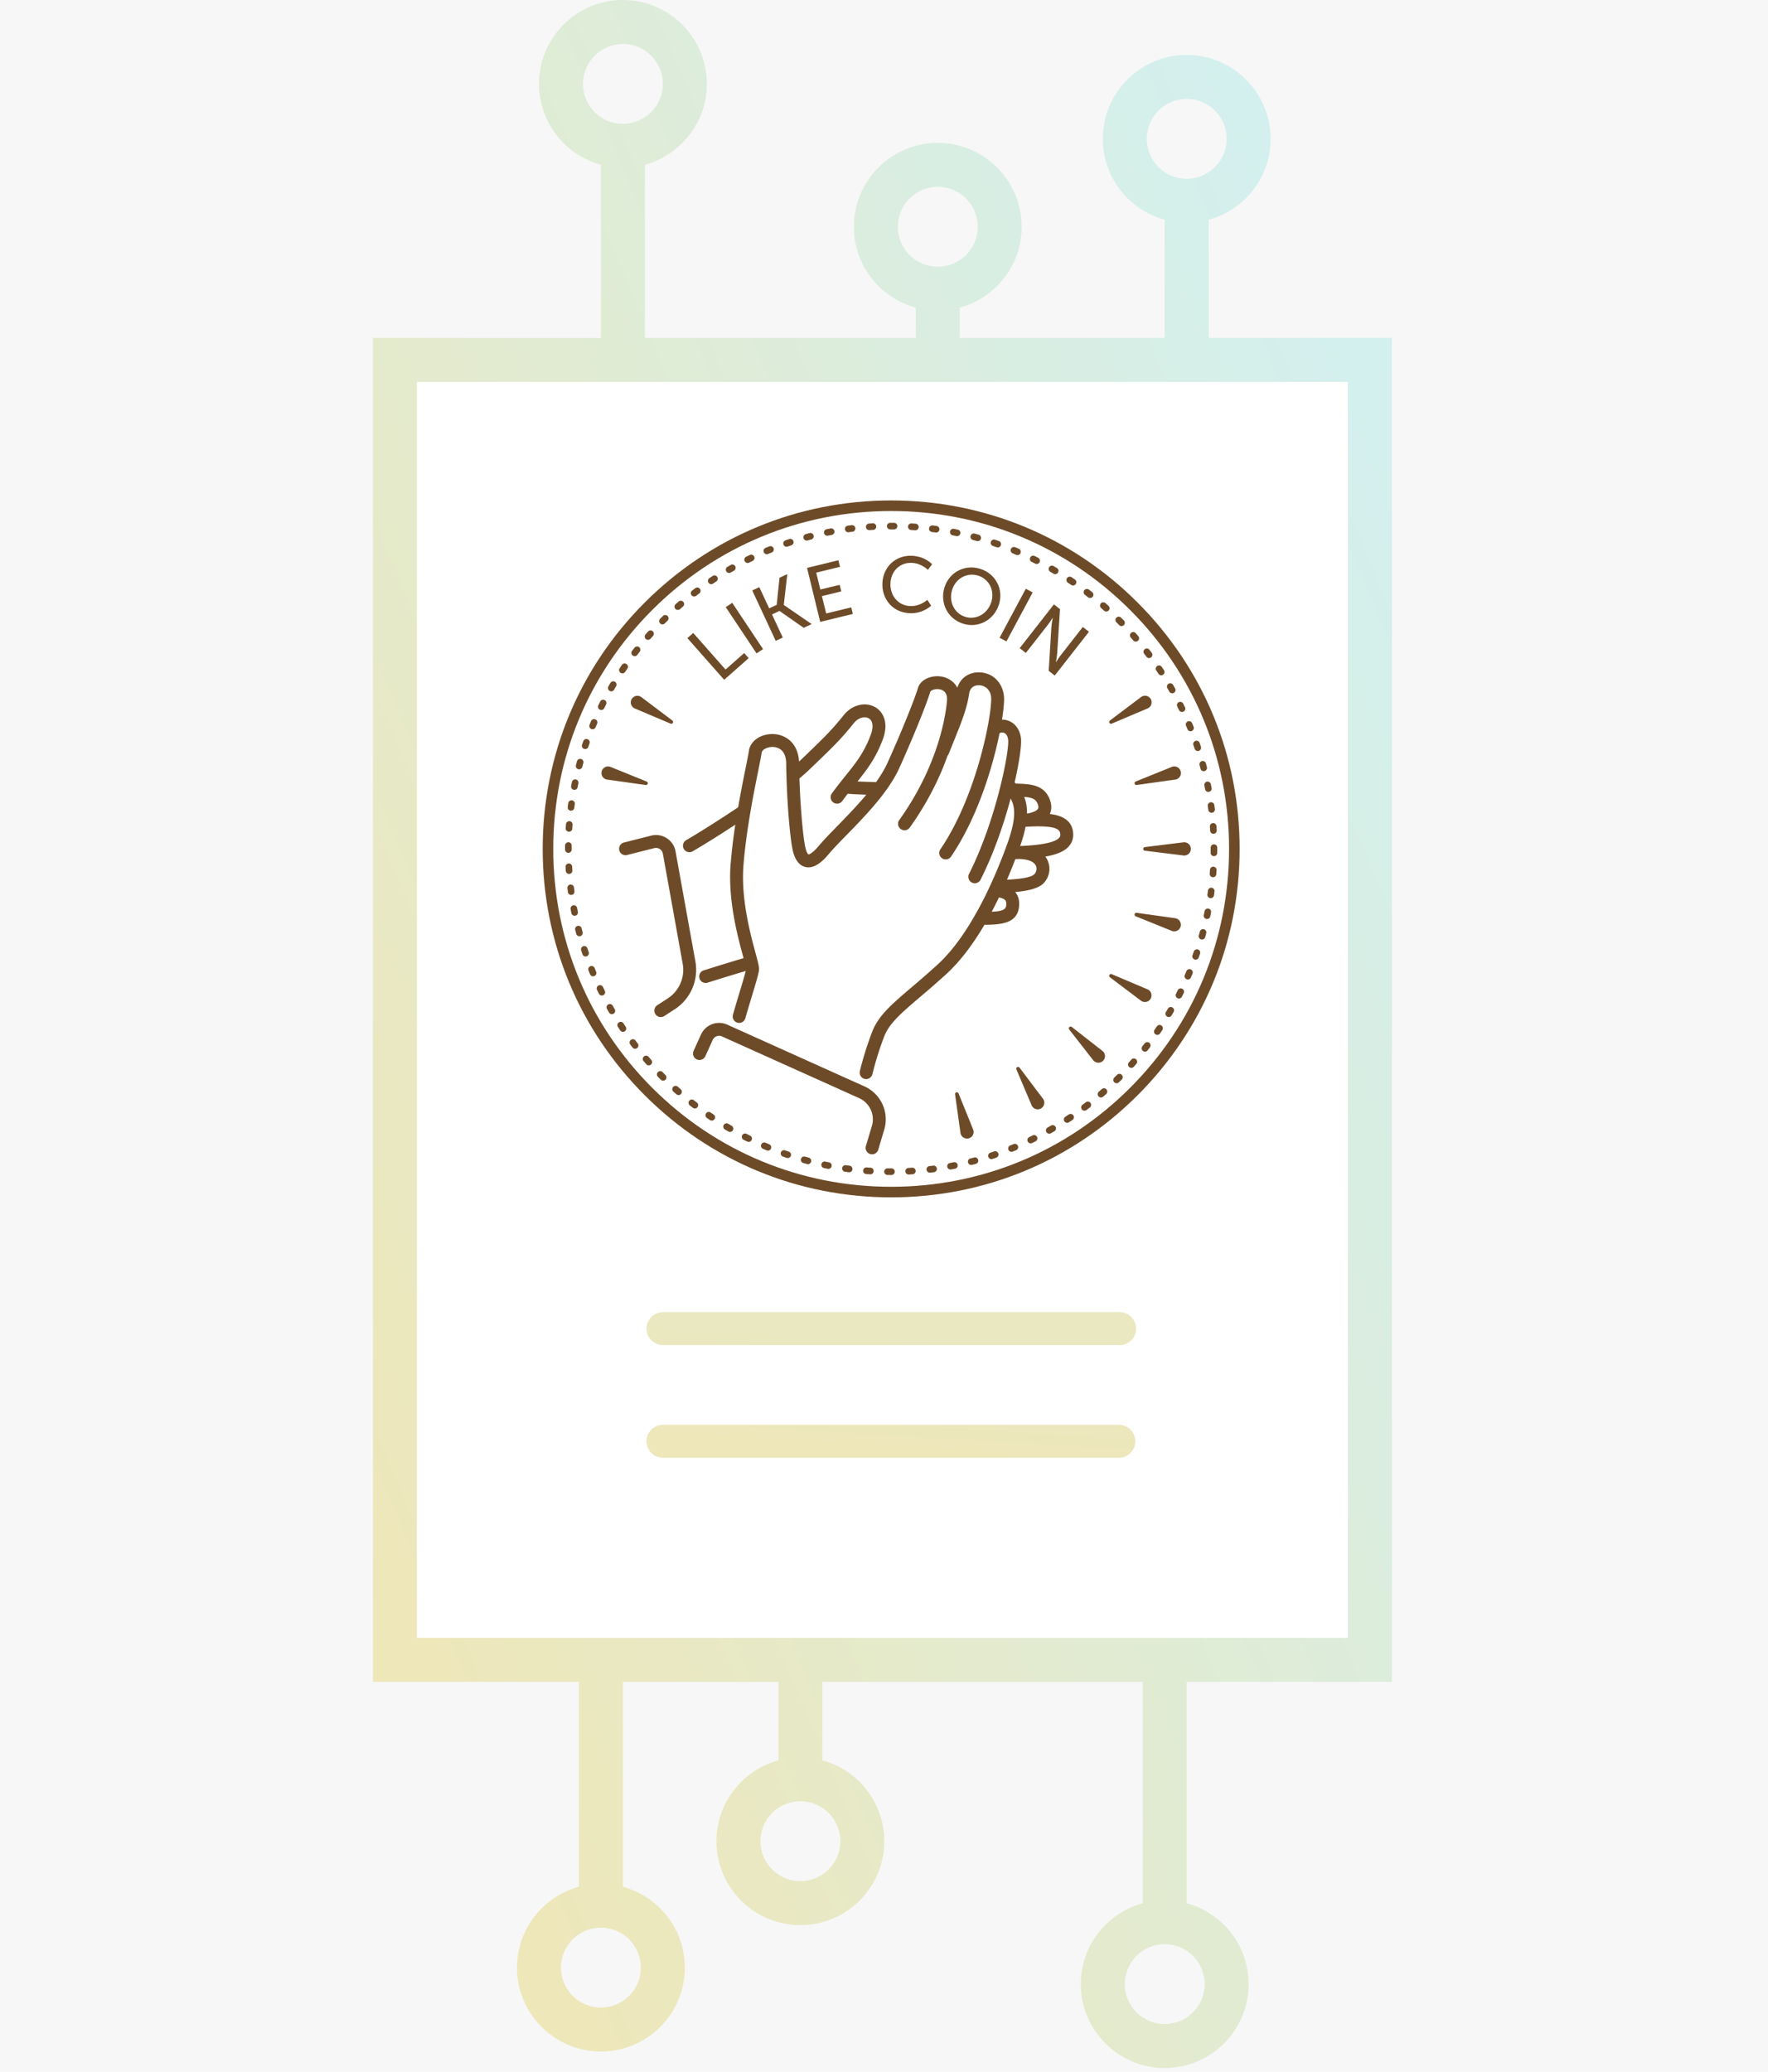 <svg xmlns="http://www.w3.org/2000/svg" width="256" height="300" viewBox="0 0 256 300">
    <defs>
        <linearGradient id="a" x1="146.023%" x2="-15.945%" y1="-643.82%" y2="170.126%">
            <stop offset="0%" stop-color="#D2F0F0"/>
            <stop offset="100%" stop-color="#F0E6B4"/>
        </linearGradient>
        <linearGradient id="b" x1="94.635%" x2="0%" y1="10.095%" y2="91.819%">
            <stop offset="0%" stop-color="#D2F0F0"/>
            <stop offset="100%" stop-color="#F0E6B4"/>
        </linearGradient>
    </defs>
    <g fill="none" fill-rule="evenodd">
        <path fill="#F7F7F7" d="M-92-46h440v450H-92z"/>
        <path fill="#FFF" d="M57.183 240.352h141.173V52.12H57.183z"/>
        <g fill="#6E4B28">
            <path d="M147.528 124.385c1.275.016 2.174.36 2.458.967.21.449.049.964-.22 1.241-.453.469-2.041.695-3.956.79a77.79 77.79 0 0 0 1.208-2.979l.51-.02m2.658-8.121c.183.383.22.67.11.851-.15.248-.65.54-1.588.696.016-1.015-.154-1.79-.409-2.417 1.072.085 1.605.277 1.887.87m3.327 4.418c.046.347-.04.505-.14.623-.384.457-1.668 1.036-5.6 1.202l-.058.002c.371-1.056.623-1.98.78-2.79.072-.008.143-.014.215-.023.03.001.058.006.088.004 3.282-.15 4.604.126 4.715.982m-7.828 10.484c-.078.59-.702.795-2.089.858.366-.689.715-1.383 1.048-2.077.409.09.74.22.91.41.058.062.209.23.131.809m-24.461-11.532c-1.054 1.08-1.963 2.012-2.631 2.808-1.077 1.284-1.539 1.286-1.536 1.289-.006-.003-.312-.197-.524-1.396-.305-1.716-.652-5.621-.78-9.613a28.503 28.503 0 0 0 1.417-1.26c3.784-3.625 4.608-4.455 6.48-6.768.683-.843 1.614-.976 2.143-.673.606.345.712 1.241.283 2.396-.952 2.56-2.135 4.034-3.632 5.899-.602.75-1.284 1.6-2.006 2.592a.934.934 0 0 0 1.51 1.099c.274-.378.54-.73.799-1.066.742.056 1.657.101 2.689.137-1.35 1.62-2.866 3.175-4.212 4.556m21.317 14.282c2.506-.012 4.694-.246 4.995-2.504.123-.916-.061-1.668-.54-2.239 2.18-.2 3.47-.617 4.112-1.28a2.99 2.99 0 0 0 .569-3.333 2.891 2.891 0 0 0-.316-.523c1.737-.302 2.822-.794 3.441-1.53.479-.568.668-1.264.564-2.067-.228-1.74-1.687-2.37-3.358-2.57.249-.532.376-1.335-.136-2.41-.887-1.862-2.841-1.927-4.566-1.986l-.225-.008a.966.966 0 0 0-.167-.161c.7-3.04 1.015-5.42.923-6.35-.126-1.261-.824-2.235-1.87-2.605a2.598 2.598 0 0 0-.88-.148c.194-1.232.294-2.241.302-2.929.025-1.804-1.128-3.72-3.38-3.904-1.611-.129-2.934.76-3.392 2.21-.494-.94-1.397-1.446-2.236-1.6-1.391-.249-3.07.306-3.478 1.684-.442 1.492-2.247 6.042-4.392 10.79-.419.927-.994 1.867-1.659 2.8-.986-.026-1.896-.057-2.689-.097 1.428-1.783 2.667-3.409 3.663-6.088.913-2.457.026-4.023-1.108-4.67-1.432-.816-3.332-.345-4.519 1.12-1.804 2.228-2.609 3.04-6.321 6.596l-.182.172c-.146-2.763-1.994-3.877-3.575-3.982-1.847-.126-3.464.928-3.68 2.398-.077.531-.264 1.456-.5 2.626a204.35 204.35 0 0 0-1.062 5.57c-2.922 1.96-5.776 3.744-7.536 4.769a.934.934 0 0 0 .94 1.614c1.528-.89 3.777-2.283 6.186-3.865a81.95 81.95 0 0 0-.678 5.71c-.412 5.172 1.026 10.486 1.798 13.34l.076.282c-1.958.565-5.626 1.72-5.8 1.774a.934.934 0 0 0 .56 1.781c.042-.013 3.562-1.121 5.552-1.7-.141.606-.45 1.628-.823 2.863a227.077 227.077 0 0 0-1.026 3.466.933.933 0 1 0 1.795.513c.37-1.29.714-2.432 1.02-3.439.515-1.707.855-2.834.95-3.473.063-.433-.08-.994-.501-2.553-.743-2.746-2.126-7.858-1.74-12.704.196-2.458.55-4.974.934-7.277.15-.897.304-1.762.456-2.579.264-1.413.52-2.682.73-3.722.24-1.198.431-2.144.517-2.724.06-.414.835-.866 1.706-.807.68.047 1.822.422 1.843 2.42.004.414.012.84.023 1.271v.003c.097 4.005.447 8.629.833 10.8.109.616.441 2.49 1.875 2.872 1.37.366 2.627-.904 3.455-1.891.622-.742 1.51-1.651 2.537-2.704 1.68-1.723 3.614-3.706 5.217-5.796l.164-.22a19.025 19.025 0 0 0 .45-.614l.162-.232c.654-.94 1.226-1.896 1.66-2.855 2.177-4.818 4.02-9.476 4.48-11.028.062-.208.658-.5 1.35-.377.539.099 1.162.458 1.076 1.611-.108 1.43-.946 8.986-6.935 17.357a.935.935 0 0 0 1.519 1.087c2.716-3.796 4.421-7.406 5.495-10.435a.945.945 0 0 0 .17-.272c.266-.67.516-1.29.751-1.87 1.097-2.715 1.89-4.675 2.213-6.876.14-.954.881-1.24 1.528-1.188.837.071 1.679.717 1.661 2.018-.043 3.177-2.294 14.309-7.359 21.738a.933.933 0 0 0 1.543 1.052c3.766-5.524 6.008-12.816 7.026-17.864a.721.721 0 0 1 .613-.064c.35.124.58.5.634 1.03.076.777-.268 3.165-1.01 6.246a67.965 67.965 0 0 1-.474 1.86c-.956 3.55-2.36 7.69-4.182 11.296a.933.933 0 1 0 1.666.842c1.906-3.77 3.367-8.049 4.355-11.745.312.547.543 1.238.51 2.295a9.27 9.27 0 0 1-.01.2v.001c-.004.067-.01.135-.016.205v.007l-.022.212v.007a14.18 14.18 0 0 1-.03.22v.007c-.011.076-.022.153-.036.232v.005l-.044.243v.005l-.051.254-.001.004-.058.263a20.612 20.612 0 0 1-.677 2.251l-.192.53h-.001a67.67 67.67 0 0 1-.338.909l-.02.049a73.569 73.569 0 0 1-2.137 5.05l-.004.009a53.868 53.868 0 0 1-2.337 4.451c-.17.29-.344.579-.522.865h.001c-1.362 2.191-2.914 4.235-4.642 5.809a140.75 140.75 0 0 1-3.662 3.2c-2.906 2.477-4.826 4.112-5.73 6.421-1.145 2.93-1.785 5.652-1.812 5.765a.933.933 0 1 0 1.82.425c.005-.027.637-2.71 1.732-5.51.732-1.872 2.511-3.386 5.201-5.68a142.89 142.89 0 0 0 3.71-3.24c2.119-1.932 3.976-4.465 5.575-7.187M125.164 157.309l-19.86-8.936a2.886 2.886 0 0 0-3.809 1.441l-1.066 2.357a.934.934 0 0 0 1.703.77l1.065-2.358c.23-.508.83-.736 1.341-.508l19.86 8.937a3.364 3.364 0 0 1 1.882 3.906l-.91 3.062a.934.934 0 0 0 1.81.463l.91-3.063a5.23 5.23 0 0 0-2.926-6.071M100.689 139.216l-2.871-15.93a2.859 2.859 0 0 0-1.226-1.88 2.862 2.862 0 0 0-2.203-.43l-4.005 1.013a.933.933 0 1 0 .383 1.827l4.004-1.013a1.011 1.011 0 0 1 1.21.814l2.87 15.93a4.947 4.947 0 0 1-2.183 5.04l-1.468.952a.934.934 0 1 0 1.015 1.567l1.469-.951a6.809 6.809 0 0 0 3.005-6.939M100.507 86.375a.48.48 0 0 0 .292-.1l.45-.342a.478.478 0 0 0-.574-.765l-.46.351a.479.479 0 0 0 .292.856M98.15 88.32a.475.475 0 0 0 .316-.12c.141-.124.284-.248.428-.372a.478.478 0 0 0-.624-.725l-.436.38a.477.477 0 0 0 .316.837M95.923 90.414a.475.475 0 0 0 .339-.14c.133-.134.268-.267.403-.4a.478.478 0 0 0-.67-.683 49.65 49.65 0 0 0-.41.409.477.477 0 0 0 .338.814M93.837 92.65a.479.479 0 0 0 .36-.164c.125-.142.25-.284.376-.424a.479.479 0 0 0-.711-.639c-.13.144-.257.288-.385.434a.477.477 0 0 0 .36.793M91.61 94.918a.478.478 0 0 0 .67-.09c.114-.15.23-.3.347-.448a.477.477 0 1 0-.751-.59c-.12.152-.238.304-.356.458-.16.21-.12.51.09.67M175.19 119.72l.035.566a.479.479 0 0 0 .476.451h.027a.478.478 0 0 0 .45-.504 68.389 68.389 0 0 0-.035-.579.478.478 0 1 0-.953.065M108.26 81.522a.484.484 0 0 0 .213-.05c.168-.084.337-.168.507-.25a.477.477 0 1 0-.414-.86c-.174.083-.347.168-.52.254a.477.477 0 0 0 .214.906M105.573 82.969c.081 0 .164-.021.24-.065.163-.095.327-.19.49-.282a.479.479 0 0 0-.47-.832c-.168.095-.335.191-.5.287a.478.478 0 0 0 .24.892M102.985 84.59a.474.474 0 0 0 .266-.082c.157-.106.314-.21.472-.313a.478.478 0 0 0-.523-.8 42.08 42.08 0 0 0-.482.32.477.477 0 0 0 .267.874M84.58 108.444a.479.479 0 0 0 .606-.3c.06-.18.123-.36.185-.539a.48.48 0 0 0-.902-.317c-.064.183-.127.366-.189.55-.084.251.05.522.3.606M172.801 107.89c.062.178.122.357.181.537a.478.478 0 0 0 .908-.299c-.06-.184-.123-.367-.185-.549a.477.477 0 1 0-.904.31M82.36 120.435l.03.001c.25 0 .46-.194.476-.448.012-.188.025-.377.04-.566a.478.478 0 1 0-.954-.071l-.04.577a.478.478 0 0 0 .447.507M82.433 126.546a.478.478 0 0 0 .445-.508 44.18 44.18 0 0 1-.034-.567.478.478 0 0 0-.954.052c.01.193.022.386.034.578a.477.477 0 0 0 .476.446h.033M83.672 132.033c-.038-.185-.074-.37-.109-.557a.477.477 0 1 0-.939.176c.036.19.072.379.11.568a.478.478 0 1 0 .938-.187M89.855 97.425a.477.477 0 0 0 .663-.133c.105-.158.211-.314.318-.47a.477.477 0 1 0-.789-.54l-.324.48a.478.478 0 0 0 .132.663M82.766 129.585a.478.478 0 0 0 .41-.536 32.02 32.02 0 0 1-.07-.564.479.479 0 0 0-.95.114l.073.574a.478.478 0 0 0 .537.412M82.619 117.39a.478.478 0 0 0 .535-.413c.023-.189.049-.376.075-.563a.478.478 0 0 0-.946-.133c-.027.19-.053.382-.077.573a.477.477 0 0 0 .413.535M86.856 102.758a.479.479 0 0 0 .64-.218c.083-.17.168-.34.253-.51a.478.478 0 1 0-.852-.431l-.26.52a.478.478 0 0 0 .219.64M88.268 100.042a.48.48 0 0 0 .653-.175c.094-.165.19-.33.287-.491a.478.478 0 1 0-.823-.487c-.099.166-.196.332-.292.5a.478.478 0 0 0 .175.653M83.076 114.367a.479.479 0 0 0 .561-.377c.036-.187.073-.372.112-.557a.478.478 0 0 0-.936-.195c-.039.189-.078.378-.114.568-.051.26.118.51.377.56M85.624 105.563a.477.477 0 0 0 .624-.26l.22-.525a.478.478 0 0 0-.879-.375l-.224.536a.477.477 0 0 0 .26.624M83.73 111.38a.477.477 0 0 0 .584-.34c.05-.182.099-.365.15-.547a.477.477 0 1 0-.921-.256c-.052.186-.103.372-.152.56a.478.478 0 0 0 .34.584M84.361 134.979c-.05-.182-.097-.365-.144-.548a.478.478 0 1 0-.926.236c.048.188.097.374.147.56a.478.478 0 0 0 .923-.248M82.297 123.492a.478.478 0 0 0 .478-.48v-.089c0-.16.001-.319.003-.478a.479.479 0 0 0-.474-.483H82.3a.479.479 0 0 0-.478.474c-.002.162-.002.324-.002.487v.091c0 .264.215.478.478.478M152.055 82.785c.165.095.329.19.49.287a.478.478 0 0 0 .487-.823 51.746 51.746 0 0 0-.501-.293.479.479 0 0 0-.476.829M162.055 90.52a.476.476 0 0 0 .675.005.478.478 0 0 0 .007-.675 49.65 49.65 0 0 0-.409-.411.477.477 0 1 0-.674.678c.135.134.268.267.4.403M157.096 86.139c.15.115.3.23.448.347a.478.478 0 1 0 .59-.752 50.092 50.092 0 0 0-.458-.355.477.477 0 1 0-.58.76M154.63 84.38c.158.105.316.21.472.317a.477.477 0 0 0 .664-.125.478.478 0 0 0-.125-.664c-.16-.108-.32-.217-.481-.324a.478.478 0 0 0-.53.796M146.615 80.118c.176.072.351.145.525.22a.478.478 0 0 0 .374-.88c-.177-.075-.356-.15-.535-.223a.478.478 0 0 0-.364.883M143.774 79.058c.18.06.36.122.539.185a.476.476 0 0 0 .609-.293.478.478 0 0 0-.293-.61 64.04 64.04 0 0 0-.55-.188.478.478 0 0 0-.305.906M149.38 81.362c.17.084.34.168.51.254a.474.474 0 0 0 .641-.21.478.478 0 0 0-.21-.643 63.19 63.19 0 0 0-.52-.26.479.479 0 0 0-.421.86M175.295 116.172a.478.478 0 0 0-.41.538c.025.187.049.374.072.563a.477.477 0 0 0 .95-.116 70.864 70.864 0 0 0-.075-.575.476.476 0 0 0-.537-.41M173.69 110.782c.049.182.097.365.144.548a.478.478 0 0 0 .925-.239 34.114 34.114 0 0 0-.148-.56.478.478 0 0 0-.922.25M171.94 105.587a.477.477 0 1 0 .886-.359 44.149 44.149 0 0 0-.22-.533.479.479 0 0 0-.882.37c.074.173.146.347.217.522M170.718 102.827a.48.48 0 0 0 .638.223.478.478 0 0 0 .223-.639 44.648 44.648 0 0 0-.255-.518.478.478 0 0 0-.856.426c.084.169.168.337.25.508M166 95.1a.478.478 0 0 0 .764-.575 50.016 50.016 0 0 0-.351-.46.479.479 0 0 0-.756.585l.344.45M167.74 97.573a.477.477 0 0 0 .663.137.478.478 0 0 0 .137-.662 50.476 50.476 0 0 0-.32-.481.478.478 0 1 0-.793.534c.105.156.21.314.314.472M164.102 92.746a.478.478 0 0 0 .725-.623 67.984 67.984 0 0 0-.38-.437.478.478 0 0 0-.717.633c.125.141.249.284.372.427M140.876 78.19c.183.048.365.098.547.148a.478.478 0 1 0 .256-.92 44.556 44.556 0 0 0-.56-.152.477.477 0 1 0-.243.924M122.804 77.073c.02 0 .042-.001.063-.004.187-.025.375-.05.564-.071a.478.478 0 0 0-.115-.95 66.77 66.77 0 0 0-.575.073.48.48 0 0 0 .063.952M116.813 78.276a.482.482 0 0 0 .125-.017c.183-.05.365-.098.549-.145a.478.478 0 0 0-.238-.925c-.188.048-.374.097-.56.148a.477.477 0 0 0 .124.939M111.035 80.254a.469.469 0 0 0 .184-.037c.173-.072.347-.144.522-.214a.478.478 0 0 0-.357-.887 44.21 44.21 0 0 0-.534.22.478.478 0 0 0 .185.918M113.89 79.17c.051 0 .104-.008.154-.026l.54-.18a.477.477 0 1 0-.298-.907c-.185.059-.368.12-.55.183a.478.478 0 0 0 .154.93M125.845 76.768h.033c.188-.013.377-.025.566-.036a.478.478 0 0 0-.052-.954c-.194.01-.386.023-.579.035a.479.479 0 0 0 .032.955M119.788 77.576a.484.484 0 0 0 .095-.01c.186-.037.37-.073.557-.108a.477.477 0 1 0-.177-.939l-.568.11a.478.478 0 0 0 .093.947M174.385 113.726l.109.557a.477.477 0 1 0 .939-.178l-.112-.568a.478.478 0 0 0-.936.189M137.926 77.514l.557.112a.477.477 0 0 0 .193-.937l-.567-.113a.478.478 0 0 0-.183.938M128.901 76.661h.135l.434.002h.005a.478.478 0 0 0 .004-.955 40.891 40.891 0 0 0-.443-.002h-.137a.478.478 0 0 0 .002.956M131.927 76.75l.567.038.035.002a.477.477 0 0 0 .035-.955l-.578-.04a.477.477 0 1 0-.059.954M134.94 77.034l.562.075a.478.478 0 0 0 .132-.946 47.344 47.344 0 0 0-.574-.077.478.478 0 1 0-.12.949M169.316 100.151a.477.477 0 1 0 .831-.47 38.831 38.831 0 0 0-.288-.501.477.477 0 1 0-.825.48c.095.164.189.327.282.491M152.184 162.987a49.24 49.24 0 0 1-.492.281.477.477 0 1 0 .468.832c.168-.094.335-.189.502-.285a.478.478 0 0 0-.478-.828M157.204 159.625c-.15.115-.3.229-.452.342a.478.478 0 1 0 .573.765c.155-.115.308-.232.461-.35a.478.478 0 1 0-.582-.757M154.748 161.388c-.157.105-.315.21-.473.313a.478.478 0 1 0 .522.8c.162-.106.323-.211.483-.319a.478.478 0 1 0-.532-.794M159.54 157.704c-.141.125-.284.249-.428.372a.477.477 0 1 0 .622.726l.437-.379a.478.478 0 0 0-.63-.719M160.503 87.718a39.383 39.383 0 0 0-.435-.384.477.477 0 1 0-.627.72c.142.124.284.25.424.376a.475.475 0 0 0 .675-.038.478.478 0 0 0-.037-.674M161.748 155.636l-.403.398a.478.478 0 1 0 .667.685c.138-.135.276-.27.413-.408a.478.478 0 0 0-.677-.675M138.103 168.297c-.185.037-.371.072-.558.107a.477.477 0 1 0 .175.94c.19-.036.38-.072.569-.11a.477.477 0 1 0-.186-.937M163.818 153.427c-.125.143-.25.284-.378.425a.479.479 0 0 0 .71.64c.13-.145.259-.289.386-.434a.477.477 0 1 0-.718-.63M141.05 167.61c-.183.05-.366.097-.55.143a.478.478 0 0 0 .236.926c.187-.047.374-.096.561-.146a.477.477 0 1 0-.248-.923M149.521 164.414c-.169.084-.338.166-.508.248a.478.478 0 0 0 .413.861c.174-.082.347-.167.519-.252a.477.477 0 1 0-.424-.857M146.773 165.663c-.175.073-.348.144-.524.214a.479.479 0 0 0 .356.887c.179-.072.357-.144.534-.218a.478.478 0 0 0-.366-.883M143.944 166.73c-.18.061-.358.122-.538.18a.478.478 0 1 0 .297.909c.183-.06.367-.121.549-.183a.478.478 0 1 0-.308-.905M173.465 137.489a.478.478 0 0 0-.606.298c-.06.18-.124.36-.187.539a.478.478 0 0 0 .902.318l.19-.55a.479.479 0 0 0-.299-.605M175.444 128.547a.478.478 0 0 0-.535.412c-.025.188-.05.376-.077.562a.478.478 0 0 0 .946.136c.028-.191.053-.383.078-.575a.478.478 0 0 0-.412-.535M174.981 131.568a.479.479 0 0 0-.562.377c-.036.185-.074.37-.113.556a.477.477 0 1 0 .935.196c.04-.188.08-.378.116-.567a.478.478 0 0 0-.376-.562M174.32 134.554a.479.479 0 0 0-.584.338 39.44 39.44 0 0 1-.15.547.477.477 0 1 0 .92.258c.052-.185.103-.372.153-.558a.478.478 0 0 0-.338-.585M166.41 151a.478.478 0 0 0-.67.088c-.116.15-.232.3-.349.448a.479.479 0 0 0 .75.592c.12-.15.238-.304.356-.457a.478.478 0 0 0-.087-.67M176.254 122.741a.478.478 0 0 0-.478-.477h-.002a.478.478 0 0 0-.476.48v.18c0 .189 0 .378-.003.567a.478.478 0 0 0 .472.483h.006c.261 0 .475-.21.478-.471.002-.194.003-.386.003-.58v-.182zM175.71 125.501a.476.476 0 0 0-.508.447 45.03 45.03 0 0 1-.04.566.478.478 0 0 0 .44.513l.036.001a.478.478 0 0 0 .476-.441c.015-.192.029-.385.04-.578a.477.477 0 0 0-.445-.508M168.169 148.497a.477.477 0 0 0-.663.132c-.106.157-.212.314-.32.47a.478.478 0 1 0 .788.541c.11-.16.218-.32.326-.48a.479.479 0 0 0-.131-.663M135.118 168.789c-.187.025-.376.048-.563.07a.479.479 0 0 0 .113.95l.574-.072a.478.478 0 0 0-.124-.948M169.76 145.883a.478.478 0 0 0-.652.174c-.095.164-.191.328-.288.49a.478.478 0 1 0 .822.49l.293-.5a.479.479 0 0 0-.174-.654M172.415 140.368a.478.478 0 0 0-.625.258c-.072.175-.146.35-.22.525a.478.478 0 1 0 .878.376l.226-.535a.478.478 0 0 0-.259-.624M171.178 143.17a.478.478 0 0 0-.64.216c-.084.17-.169.34-.255.509a.478.478 0 0 0 .852.434c.088-.173.175-.346.26-.52a.478.478 0 0 0-.217-.64M103.369 161.417a48.828 48.828 0 0 1-.471-.32.478.478 0 0 0-.54.79c.16.109.32.218.48.324a.48.48 0 0 0 .53-.794M95.956 155.263a.478.478 0 1 0-.682.668c.134.138.27.276.406.412a.478.478 0 0 0 .676-.677 38.154 38.154 0 0 1-.4-.403M85.243 137.873a42.615 42.615 0 0 1-.18-.538.478.478 0 1 0-.908.298c.06.183.121.366.184.549a.477.477 0 1 0 .904-.31M98.142 157.357a.477.477 0 1 0-.638.711c.143.13.288.257.432.385a.476.476 0 0 0 .674-.045.477.477 0 0 0-.043-.674 38.78 38.78 0 0 1-.425-.377M114.215 166.76c-.18-.06-.36-.123-.538-.186a.477.477 0 1 0-.318.9c.183.066.366.13.55.191a.478.478 0 0 0 .306-.906M111.376 165.695a43.15 43.15 0 0 1-.525-.222.478.478 0 0 0-.376.88l.536.225a.475.475 0 0 0 .623-.26.478.478 0 0 0-.258-.623M105.941 163.016c-.164-.094-.328-.19-.49-.287a.478.478 0 0 0-.489.822c.167.099.334.197.502.293a.477.477 0 0 0 .477-.828M108.614 164.445l-.51-.255a.477.477 0 1 0-.432.852c.173.088.345.175.52.26a.476.476 0 0 0 .64-.217.478.478 0 0 0-.218-.64M100.907 159.653c-.15-.115-.3-.231-.448-.348a.478.478 0 0 0-.591.751c.152.12.305.238.457.356a.475.475 0 0 0 .67-.089.478.478 0 0 0-.088-.67M87.317 142.94a.478.478 0 1 0-.861.414l.253.518a.478.478 0 1 0 .856-.424 50.147 50.147 0 0 1-.248-.509M93.913 153.033a.477.477 0 1 0-.725.621c.125.147.252.293.38.438a.478.478 0 1 0 .717-.631 37.64 37.64 0 0 1-.372-.428M86.1 140.177a.478.478 0 1 0-.888.357c.073.178.145.356.22.534a.478.478 0 1 0 .882-.368 37.829 37.829 0 0 1-.214-.523M88.714 145.617a.478.478 0 0 0-.832.47c.095.168.19.335.286.501a.479.479 0 1 0 .827-.48 49.112 49.112 0 0 1-.28-.49M92.02 150.674a.478.478 0 0 0-.765.574c.116.155.233.308.35.461a.48.48 0 0 0 .758-.583c-.116-.15-.23-.3-.343-.452M90.284 148.2a.478.478 0 1 0-.8.522c.105.162.212.322.32.482a.477.477 0 1 0 .793-.533c-.105-.157-.21-.313-.313-.472M123.046 168.8c-.188-.024-.376-.049-.563-.076a.48.48 0 0 0-.54.407.48.48 0 0 0 .406.54c.191.027.382.053.574.077a.479.479 0 0 0 .123-.948M117.111 167.634a69.676 69.676 0 0 1-.546-.15.477.477 0 1 0-.258.92l.56.154a.478.478 0 0 0 .245-.924M132.107 169.085a44.18 44.18 0 0 1-.567.034.478.478 0 0 0 .026.955l.026-.001c.192-.01.385-.022.577-.034a.479.479 0 0 0-.062-.954M120.06 168.315a62.682 62.682 0 0 1-.557-.113.477.477 0 1 0-.195.935c.188.04.378.078.567.115a.478.478 0 0 0 .185-.937M129.082 169.185h-.045c-.174 0-.349-.001-.522-.003h-.007a.478.478 0 0 0-.005.956c.175.002.348.003.53.003h.05a.478.478 0 1 0 0-.956M126.057 169.09a43.997 43.997 0 0 1-.565-.04.476.476 0 0 0-.513.442.477.477 0 0 0 .44.512c.192.015.385.028.578.04l.03.001a.478.478 0 0 0 .03-.955M140.907 163.554l-2.112-5.222c-.116-.288-.547-.172-.504.136l.781 5.578a.957.957 0 1 0 1.835-.492M147.627 154.6c-.187-.247-.574-.025-.452.261l2.199 5.186a.957.957 0 1 0 1.644-.95l-3.391-4.497zM159.72 153.606a.957.957 0 0 0-.088-1.43l-4.44-3.467c-.244-.19-.56.125-.37.37l3.467 4.44a.957.957 0 0 0 1.43.087M91.913 102.586l5.186 2.199c.285.122.508-.265.26-.452l-4.497-3.392a.956.956 0 1 0-.95 1.645M166.16 143.26l-5.185-2.199c-.285-.121-.509.265-.261.452l4.497 3.392a.956.956 0 1 0 .95-1.645M87.123 111.692a.957.957 0 0 0 .791 1.195l5.578.783c.308.043.423-.389.135-.505l-5.222-2.112a.956.956 0 0 0-1.282.64M170.951 134.154a.957.957 0 0 0-.792-1.195l-5.578-.782c-.307-.043-.423.388-.135.504l5.222 2.112a.957.957 0 0 0 1.283-.639M172.43 122.923a.957.957 0 0 0-1.075-.95l-5.59.69c-.308.037-.308.484 0 .521l5.59.69a.957.957 0 0 0 1.074-.95M169.668 111.053l-5.222 2.112c-.287.116-.172.547.135.504l5.578-.781a.958.958 0 1 0-.491-1.835M160.975 104.785l5.186-2.199a.958.958 0 1 0-.95-1.645l-4.497 3.392c-.248.187-.025.573.261.452"/>
            <path d="M163.634 157.52c-9.24 9.242-21.528 14.331-34.598 14.331-13.068 0-25.356-5.09-34.597-14.33-9.24-9.242-14.33-21.529-14.33-34.598 0-13.07 5.09-25.356 14.33-34.598 9.241-9.24 21.529-14.33 34.597-14.33 13.07 0 25.357 5.09 34.598 14.33 9.241 9.242 14.331 21.529 14.331 34.598 0 13.07-5.09 25.356-14.33 34.597m1.08-70.275c-9.53-9.53-22.2-14.779-35.679-14.779-13.477 0-26.147 5.248-35.677 14.779-9.531 9.53-14.78 22.2-14.78 35.678 0 13.477 5.249 26.149 14.78 35.679 9.53 9.53 22.2 14.779 35.677 14.779 13.478 0 26.149-5.25 35.679-14.78 9.53-9.53 14.779-22.2 14.779-35.678 0-13.477-5.248-26.148-14.78-35.678"/>
            <path d="M108.404 95.302l-.648-.735-2.7 2.385-4.68-5.297-.846.747 5.328 6.033zM110.486 93.99l-4.462-6.7-.94.625 4.462 6.7zM112.32 92.795l1.023-.477-1.56-3.348 1.086-.505 3.502 2.444 1.157-.539-4.028-2.765-.01-.02.507-4.45-1.126.526-.41 3.925-1.086.505-1.429-3.069-1.023.476zM118.762 90.054l4.729-1.153-.232-.952-3.633.886-.612-2.515 2.802-.683-.232-.951-2.802.682-.596-2.448 3.444-.839-.232-.952-4.541 1.106zM131.635 88.79c2.014.12 3.193-1.09 3.193-1.09l-.556-.844s-1.03.99-2.542.901c-1.787-.105-2.896-1.632-2.795-3.35.1-1.708 1.352-3.004 3.15-2.898 1.39.08 2.27 1.012 2.27 1.012l.608-.81s-.928-1.116-2.863-1.23c-2.333-.136-4.19 1.536-4.327 3.869-.139 2.356 1.449 4.299 3.862 4.44M137.874 85.384c.533-1.673 2.205-2.528 3.77-2.03 1.564.498 2.423 2.16 1.89 3.833-.55 1.727-2.226 2.629-3.79 2.13-1.564-.498-2.42-2.206-1.87-3.933m1.556 4.923c2.215.706 4.492-.508 5.212-2.767.703-2.205-.47-4.458-2.687-5.164-2.216-.706-4.487.45-5.189 2.655-.72 2.26.447 4.57 2.664 5.276M145.73 92.879l3.8-7.095-.996-.533-3.8 7.096zM153.482 88.205l-.88-.688-4.956 6.34.89.694 3.215-4.112c.28-.36.66-.974.66-.974l.018.014s-.153.806-.193 1.339l-.387 6.324.871.682 4.956-6.34-.889-.696-3.222 4.122c-.274.35-.653.966-.653.966l-.018-.015s.153-.806.187-1.33l.401-6.326z"/>
        </g>
        <path fill="url(#a)" d="M96 190.003h66.072a2.387 2.387 0 1 1 0 4.773H96a2.386 2.386 0 1 1 0-4.773zm0 16.312h66.072a2.388 2.388 0 0 1 0 4.774H96a2.386 2.386 0 1 1 0-4.774z"/>
        <path fill="url(#b)" d="M60.366 237.169h134.807V55.303H60.366V237.17zm114.065 50.136a5.79 5.79 0 0 1-5.783 5.782 5.79 5.79 0 0 1-5.783-5.782 5.79 5.79 0 0 1 5.783-5.782 5.79 5.79 0 0 1 5.783 5.782zm-52.756-20.69a5.789 5.789 0 0 1-5.782 5.781 5.79 5.79 0 0 1-5.783-5.782 5.79 5.79 0 0 1 5.783-5.783 5.79 5.79 0 0 1 5.782 5.783zm-28.88 18.302a5.79 5.79 0 0 1-5.783 5.783 5.79 5.79 0 0 1-5.783-5.783 5.79 5.79 0 0 1 5.783-5.783 5.79 5.79 0 0 1 5.783 5.783zM84.412 12.148a5.79 5.79 0 0 1 5.783-5.782 5.79 5.79 0 0 1 5.783 5.782 5.79 5.79 0 0 1-5.783 5.783 5.79 5.79 0 0 1-5.783-5.783zm45.593 20.691a5.79 5.79 0 0 1 5.783-5.783 5.79 5.79 0 0 1 5.783 5.783 5.789 5.789 0 0 1-5.783 5.782 5.789 5.789 0 0 1-5.783-5.782zm36.043-12.733a5.79 5.79 0 0 1 5.783-5.782 5.79 5.79 0 0 1 5.783 5.782 5.789 5.789 0 0 1-5.783 5.782 5.789 5.789 0 0 1-5.783-5.782zm35.492 223.429V48.937h-26.526v-17.12c5.157-1.403 8.966-6.115 8.966-11.71 0-6.7-5.45-12.15-12.15-12.15-6.698 0-12.148 5.45-12.148 12.15 0 5.595 3.808 10.307 8.966 11.71v17.12H138.97V44.55c5.157-1.403 8.966-6.115 8.966-11.71 0-6.7-5.45-12.15-12.15-12.15-6.698 0-12.148 5.45-12.148 12.15 0 5.595 3.81 10.307 8.966 11.71v4.387H93.378V23.86c5.157-1.404 8.966-6.114 8.966-11.711C102.344 5.449 96.894 0 90.195 0c-6.699 0-12.149 5.45-12.149 12.148 0 5.597 3.81 10.307 8.966 11.711v25.078H54v194.598h29.829v29.671c-5.157 1.404-8.966 6.115-8.966 11.711 0 6.699 5.45 12.149 12.149 12.149 6.699 0 12.149-5.45 12.149-12.149 0-5.596-3.809-10.306-8.966-11.71v-29.672h22.515v11.368c-5.157 1.404-8.966 6.115-8.966 11.711 0 6.699 5.45 12.148 12.15 12.148 6.698 0 12.147-5.45 12.147-12.148 0-5.596-3.808-10.307-8.965-11.711v-11.368h46.389v32.06c-5.158 1.403-8.966 6.114-8.966 11.71 0 6.698 5.45 12.148 12.149 12.148 6.698 0 12.149-5.45 12.149-12.148 0-5.596-3.809-10.307-8.966-11.71v-32.06h29.709z"/>
    </g>
</svg>
